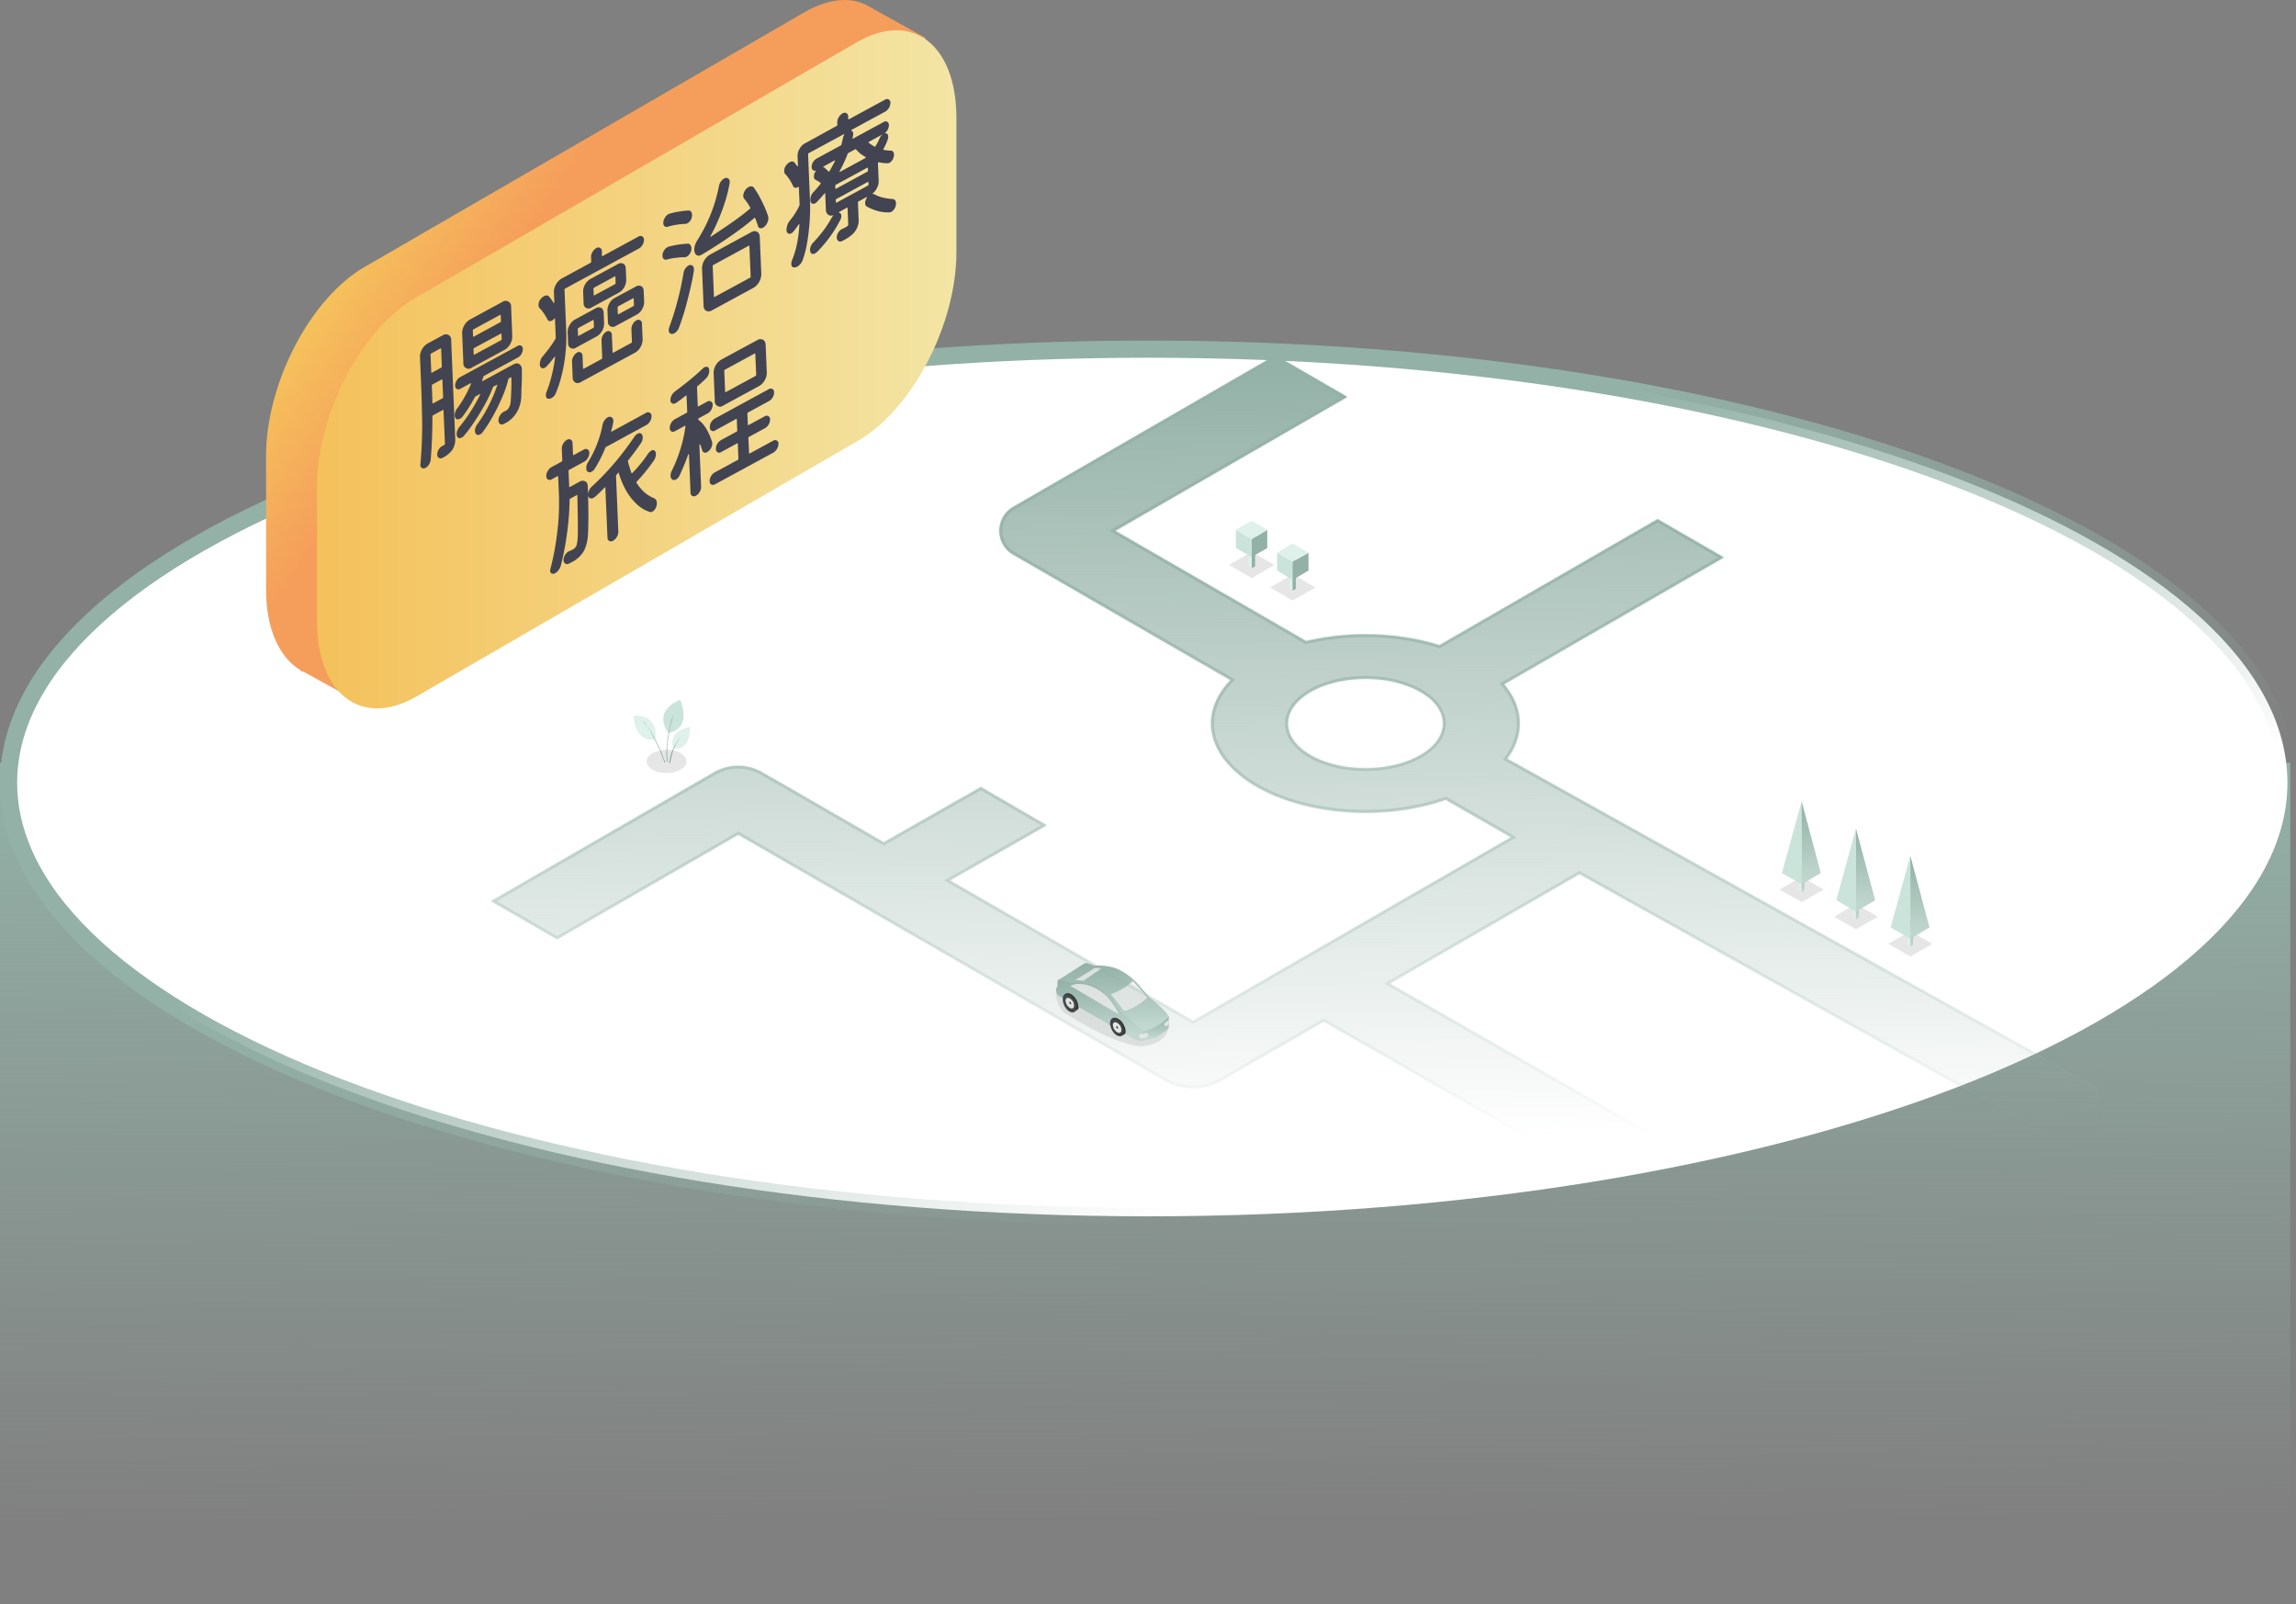 <svg id="圖層_1" data-name="圖層 1" xmlns="http://www.w3.org/2000/svg" xmlns:xlink="http://www.w3.org/1999/xlink" viewBox="0 0 1605 1121"><rect x="0" y="0" width="1605" height="1121" fill="#808080" stroke="none"/><defs><style>.cls-1,.cls-3{fill:#fff;}.cls-1,.cls-25{fill-rule:evenodd;}.cls-2{fill:url(#未命名漸層);}.cls-3{stroke-width:12px;stroke:url(#未命名漸層_2);}.cls-4{fill:url(#未命名漸層_3);}.cls-5{fill:url(#未命名漸層_4);}.cls-6{fill:#424452;}.cls-7{opacity:0.1;isolation:isolate;}.cls-8{fill:#def1ea;}.cls-9{fill:#93b1a6;}.cls-10{fill:#cae4db;}.cls-11{fill:url(#未命名漸層_6);}.cls-12{fill:#0b2c95;}.cls-13{fill:#191919;}.cls-14{fill:#323232;}.cls-15{fill:#efefee;}.cls-16{fill:url(#未命名漸層_7);}.cls-17{fill:url(#未命名漸層_8);}.cls-18{fill:url(#未命名漸層_9);}.cls-19{fill:url(#未命名漸層_10);}.cls-20{fill:url(#未命名漸層_11);}.cls-21{fill:url(#未命名漸層_12);}.cls-22{fill:url(#未命名漸層_13);}.cls-23{fill:url(#未命名漸層_14);}.cls-24{fill:url(#未命名漸層_15);}.cls-25{fill:url(#未命名漸層_16);}.cls-26{mask:url(#mask);}.cls-27{fill:url(#未命名漸層_17);}.cls-28{fill:none;}</style><linearGradient id="未命名漸層" x1="799.67" y1="532.4" x2="801.18" y2="6.76" gradientTransform="matrix(1, 0, 0, -1, 0, 1070)" gradientUnits="userSpaceOnUse"><stop offset="0" stop-color="#93b1a6"/><stop offset="1" stop-color="#93b1a6" stop-opacity="0"/></linearGradient><linearGradient id="未命名漸層_2" x1="754.64" y1="637.02" x2="913.43" y2="258.74" xlink:href="#未命名漸層"/><linearGradient id="未命名漸層_3" x1="229.81" y1="957.66" x2="609.84" y2="698.98" gradientTransform="matrix(1, 0, 0, -1, 0, 1070)" gradientUnits="userSpaceOnUse"><stop offset="0.11" stop-color="#f5c25b"/><stop offset="0.31" stop-color="#f59e5b"/></linearGradient><linearGradient id="未命名漸層_4" x1="668.6" y1="811.9" x2="221.55" y2="811.9" gradientTransform="matrix(1, 0, 0, -1, 0, 1070)" gradientUnits="userSpaceOnUse"><stop offset="0" stop-color="#f3e5a5"/><stop offset="1" stop-color="#f4c15b"/></linearGradient><linearGradient id="未命名漸層_6" x1="807.12" y1="359.63" x2="807.22" y2="344.57" gradientTransform="matrix(1, 0, 0, -1, 0, 1070)" gradientUnits="userSpaceOnUse"><stop offset="0" stop-color="#93b1a6"/><stop offset="1" stop-color="#c8ded6"/></linearGradient><linearGradient id="未命名漸層_7" x1="778.03" y1="396.62" x2="778.24" y2="353.37" xlink:href="#未命名漸層_6"/><linearGradient id="未命名漸層_8" x1="768.49" y1="385.07" x2="768.71" y2="346.62" xlink:href="#未命名漸層_6"/><linearGradient id="未命名漸層_9" x1="740.79" y1="383.32" x2="740.81" y2="380.49" xlink:href="#未命名漸層"/><linearGradient id="未命名漸層_10" x1="1259.6" y1="466.2" x2="1261.01" y2="448.44" gradientTransform="matrix(1, 0, 0, -1, 0, 1070)" gradientUnits="userSpaceOnUse"><stop offset="0" stop-color="#93b1a6"/><stop offset="1" stop-color="#bfd6cd"/></linearGradient><linearGradient id="未命名漸層_11" x1="1264.31" y1="509.49" x2="1266.06" y2="457.7" xlink:href="#未命名漸層_10"/><linearGradient id="未命名漸層_12" x1="1297.6" y1="447.2" x2="1299.01" y2="429.44" xlink:href="#未命名漸層_10"/><linearGradient id="未命名漸層_13" x1="1302.31" y1="490.49" x2="1304.06" y2="438.7" xlink:href="#未命名漸層_10"/><linearGradient id="未命名漸層_14" x1="1335.6" y1="428.2" x2="1337.01" y2="410.44" xlink:href="#未命名漸層_10"/><linearGradient id="未命名漸層_15" x1="1340.31" y1="471.49" x2="1342.06" y2="419.7" xlink:href="#未命名漸層_10"/><linearGradient id="未命名漸層_16" x1="903.24" y1="816.81" x2="905.54" y2="273.51" xlink:href="#未命名漸層"/><mask id="mask" x="339.22" y="246.12" width="1129.82" height="612.37" maskUnits="userSpaceOnUse"><g transform="translate(0 0)"><g id="path-62-inside-1_606_33009" data-name="path-62-inside-1 606 33009"><path class="cls-1" d="M708.26,387.57l151.9,87.73c-18.4,19.07-18.11,42.54.87,61.45a82.81,82.81,0,0,0,17.24,13c35.93,20.73,90.82,23.79,132.34,9.19l45.56,26.19L834.06,713.26l-170-98,67.7-38.52-46.06-26.78-67.93,38.6-75.85-43.75-.09.05L533,539.74a33.88,33.88,0,0,0-34,0l-155.82,90,46.24,26.73,126.66-73.1L814,755.18a40,40,0,0,0,40.07,0L925.32,714l248.36,142.15,46.24-26.68L971.6,687.34l132.52-76.46,361,201.56,1.89-52.19L1053.61,530.19c12.36-16.59,11.62-35.66-2.19-52L1205,389.55l-46.24-26.72-152.57,88.06c-28.76-9.08-63.16-10-93.1-2.86L779.57,370.94l162.08-93.57-50.08-28.94L708.26,354.26A19.21,19.21,0,0,0,708.26,387.57Zm194.23,126.8c-5.28-10.58-.7-22.45,13.73-30.79,13.12-7.58,31.33-10.46,48.28-8.66a77.87,77.87,0,0,1,22,5.5,58.66,58.66,0,0,1,6.35,3.16,39.07,39.07,0,0,1,4.15,2.7c.49.35,1,.7,1.48,1,15.31,12.22,13.43,29.39-5.63,40.4-21.14,12.22-55.44,12.22-76.62,0C909.52,523.85,905,519.25,902.49,514.37Z"/></g></g></mask><linearGradient id="未命名漸層_17" x1="902.26" y1="816.8" x2="904.56" y2="273.51" xlink:href="#未命名漸層"/></defs><rect class="cls-2" y="533" width="1601" height="588"/><path class="cls-3" d="M1599,547c0,40.4-21.24,79.55-61.1,115.84S1440,732.09,1367.8,759.9C1223.42,815.49,1023.56,850,802.5,850s-420.92-34.51-565.3-90.1C165,732.09,107,699.13,67.1,662.84S6,587.4,6,547s21.24-79.55,61.1-115.84S165,361.91,237.2,334.1C381.58,278.51,581.44,244,802.5,244s420.92,34.51,565.3,90.1c72.21,27.81,130.23,60.77,170.1,97.06S1599,506.61,1599,547Z" transform="translate(0 0)"/><path class="cls-4" d="M256,185.92,563,8.18C580.27-1.51,596.43-2.59,608.28,5l38.78,21.54-14,128.19c0,50.63-31.24,111-70,132.5L243.09,486.47l-31.24-17.23h-1.07l-1.08-1.08c-14-8.62-23.7-28-23.7-56V318.42C186,267.79,217.24,207.47,256,185.92Z" transform="translate(0 0)"/><path class="cls-5" d="M598.58,308.73l-307,177.74c-38.78,22.62-70-1.08-70-52.78V340c0-50.63,31.24-111,70-132.5l307-177.75c38.78-22.62,70,1.08,70,52.79v93.72C668.6,226.86,637.36,287.18,598.58,308.73Z" transform="translate(0 0)"/><path class="cls-6" d="M352.69,244.5l-22.83,12.39a3.68,3.68,0,0,1-5.95-3.37l-.85-20.67a9.94,9.94,0,0,1,1.45-5.39,10.23,10.23,0,0,1,4-4.15l22.82-12.4a3.79,3.79,0,0,1,5.95,3.38L358.1,235a10.25,10.25,0,0,1-1.53,5.54A10,10,0,0,1,352.69,244.5Zm-53.55-4.56,10.33-5.61a4,4,0,0,1,4-.29,3.82,3.82,0,0,1,1.91,3.56l2.83,68.55a13.5,13.5,0,0,1-1.86,8,18.1,18.1,0,0,1-7.07,5.84,2.28,2.28,0,0,1-2.47,0,2.53,2.53,0,0,1-1.15-2.28,6.33,6.33,0,0,1,.92-3.4,6.82,6.82,0,0,1,2.53-2.58l1-.56a2.89,2.89,0,0,0,.85-.57,1.66,1.66,0,0,0,.07-.63l-1-23.11c0-.39-.2-.5-.54-.31l-6.72,3.65a.88.88,0,0,0-.49.87q0,7.1-.27,14.76t-.94,15.53a7.55,7.55,0,0,1-1.19,3.25,6.42,6.42,0,0,1-2.29,2.24,2.64,2.64,0,0,1-2.81.13,2.79,2.79,0,0,1-.9-2.72,283.77,283.77,0,0,0,1.2-30.39q-.24-14.39-.74-26.43l-.75-18.11a9.91,9.91,0,0,1,1.46-5.3A10.23,10.23,0,0,1,299.14,239.94Zm50.55-14.73a.88.88,0,0,0,.49-.87l-.16-3.92c0-.39-.2-.49-.54-.31L331,230.17a.87.87,0,0,0-.49.87l.16,3.91c0,.39.2.5.54.31Zm-41.31,31.73a.85.85,0,0,0,.49-.86l-.5-12.24c0-.4-.2-.5-.54-.31L301.45,247a.88.88,0,0,0-.49.87l.51,12.24q0,.58.54.3Zm23.12-13.75a.87.87,0,0,0-.49.87l.14,3.43q0,.58.54.3l18.52-10a.9.9,0,0,0,.49-.87l-.14-3.43q0-.58-.54-.3Zm-29.23,38.4q0,.59.54.3l6.46-3.5a.88.88,0,0,0,.49-.87l-.5-12c0-.4-.19-.5-.54-.31l-6.37,3.46a.87.87,0,0,0-.49.87c.07,1.89.16,3.85.24,5.87S302.24,279.47,302.27,281.59Zm59.8-31.77-23.6,12.81a1,1,0,0,0-.59.72,12.15,12.15,0,0,1-.39,1.22,12,12,0,0,1-.39,1.21c-.15.55,0,.71.37.5l21.36-11.6q2.42-1.31,4.13-.24a4,4,0,0,1,1.83,3.61q.06,4,0,6.9c0,2-.11,3.86-.21,5.72s-.11,3.79-.18,6.11a23.29,23.29,0,0,1-3.48,11.89,20.09,20.09,0,0,1-8.92,7.66,2.39,2.39,0,0,1-2.47-.07,2.86,2.86,0,0,1-1.07-2.32,6.28,6.28,0,0,1,1.25-3.88,7,7,0,0,1,3-2.62,1.52,1.52,0,0,1,.44-.14l.43-.23c2.12-1.15,3.29-3.59,3.48-7.3q.26-4.54.38-7.81c.09-2.19.1-4.82,0-7.92,0-.4-.2-.5-.54-.31l-1,.56a1.25,1.25,0,0,0-.58.82,75.49,75.49,0,0,1-4.48,13,134.58,134.58,0,0,1-6.58,13.29,96.7,96.7,0,0,1-6.87,10.63,5.3,5.3,0,0,1-1.7,1.53,3.23,3.23,0,0,1-1.83.39,1.79,1.79,0,0,1-1.36-1,3.26,3.26,0,0,1-.51-1.63,8.07,8.07,0,0,1,1.73-4.94,89.79,89.79,0,0,0,8-13.16,93.42,93.42,0,0,0,5.77-13.74c.21-.58.06-.73-.46-.45l-1.89,1a1,1,0,0,0-.59.71,98,98,0,0,1-6,12.67q-3.53,6.32-7.26,11.85t-6.84,9.12a3.69,3.69,0,0,1-.76.81,7.1,7.1,0,0,1-.86.57,3.43,3.43,0,0,1-1.92.44,2.06,2.06,0,0,1-1.37-1.16,4.1,4.1,0,0,1-.32-1.52,6.83,6.83,0,0,1,.42-2.54,8.86,8.86,0,0,1,1.48-2.6A106.23,106.23,0,0,0,329.35,287a115,115,0,0,0,6.15-10.95c.27-.61.17-.8-.29-.55l-2.75,1.5a1.48,1.48,0,0,0-.59.62q-2,3.76-4.11,7.14c-1.43,2.24-2.87,4.33-4.32,6.25a6.12,6.12,0,0,1-1.78,1.57q-2.25,1.21-3.28-.43a3.37,3.37,0,0,1-.51-1.72,8.16,8.16,0,0,1,1.73-5.05,74.23,74.23,0,0,0,5.46-8.47,78.27,78.27,0,0,0,4.14-8.55c.1-.26.1-.42,0-.49s-.18-.1-.35,0l-7.06,3.83a2.41,2.41,0,0,1-2.46.14,2.53,2.53,0,0,1-1.15-2.28,6.26,6.26,0,0,1,.92-3.4,6.13,6.13,0,0,1,2.36-2.49l40.3-21.88a2.31,2.31,0,0,1,3.7,2.1,6.74,6.74,0,0,1-.91,3.4A6.36,6.36,0,0,1,362.07,249.82Zm58.69-71.21q0,.58.54.3l25.06-13.61a2.36,2.36,0,0,1,2.55-.08,2.44,2.44,0,0,1,1.24,2.33,6.64,6.64,0,0,1-1,3.55,6.36,6.36,0,0,1-2.45,2.53l-51.59,28a.86.86,0,0,0-.49.87l1.25,30.25q.11,2.44-.06,7c-.11,3.07-.41,6.53-.89,10.4a104.68,104.68,0,0,1-2.32,12.17,79.36,79.36,0,0,1-4.06,12.42,6.66,6.66,0,0,1-3,3.44,3.37,3.37,0,0,1-2.18.49c-1.12-.13-1.71-.94-1.77-2.44a5.47,5.47,0,0,1,.51-2.48A82.72,82.72,0,0,0,386,261,88.88,88.88,0,0,0,388,249.78c.09-.65-.11-.67-.62-.06l-2.34,3c-.84,1-1.73,2-2.69,3.06a7.11,7.11,0,0,0-.68.67,4.5,4.5,0,0,1-.77.52,2.48,2.48,0,0,1-2.37.18,2.74,2.74,0,0,1-1.16-2.47,8.73,8.73,0,0,1,2.31-6q2.52-3,4.69-5.95t3.89-5.91a1.61,1.61,0,0,0,.23-.83l-.54-13c0-.59-.12-.77-.29-.55a.45.45,0,0,1-.16.19l-.09.15a4.93,4.93,0,0,1-1.44,1.19c-1.44.78-2.53.54-3.29-.72a31.68,31.68,0,0,0-5.53-8,3,3,0,0,1-.7-2,6.35,6.35,0,0,1,1.75-4.55,6.76,6.76,0,0,1,2-1.66c1.66-.91,2.93-.76,3.8.43a30,30,0,0,1,2.9,4.13q.19.3.36.21a.78.78,0,0,0,.24-.63l-.29-7a10,10,0,0,1,1.45-5.39,10.32,10.32,0,0,1,4-4.16l20.15-10.94a.88.88,0,0,0,.49-.87l-.13-3.13a6.35,6.35,0,0,1,1-3.55,6.75,6.75,0,0,1,2.62-2.72,2.69,2.69,0,0,1,2.72-.18,2.6,2.6,0,0,1,1.24,2.33Zm12,25.82-19.29,10.48a3.44,3.44,0,0,1-5.5-3.12l-.34-8a9.51,9.51,0,0,1,1.38-5,9.41,9.41,0,0,1,3.63-3.78l19.29-10.47a3.74,3.74,0,0,1,3.78-.25c1.08.55,1.65,1.67,1.72,3.37l.34,8a10.58,10.58,0,0,1-5,8.82Zm-2.57-10.92q0-.58-.54-.3L415.35,201a.89.89,0,0,0-.5.87l.18,4.21q0,.58.54.3l14.29-7.76a.88.88,0,0,0,.5-.87ZM417.28,235l-14.64,7.95a3.44,3.44,0,0,1-5.5-3.12l-.32-7.64a9,9,0,0,1,1.38-5.05,9.35,9.35,0,0,1,3.63-3.78l14.64-7.94a3.72,3.72,0,0,1,3.78-.25c1.08.55,1.65,1.67,1.72,3.37l.32,7.63a10.62,10.62,0,0,1-5,8.83Zm12.37-26.74,14.81-8a3.74,3.74,0,0,1,3.78-.25c1.08.55,1.65,1.67,1.72,3.37l.32,7.64A9.35,9.35,0,0,1,448.9,216a9.12,9.12,0,0,1-3.63,3.77l-14.81,8a3.44,3.44,0,0,1-5.5-3.12l-.32-7.63A9.08,9.08,0,0,1,426,212,9.38,9.38,0,0,1,429.65,208.22ZM415,224q0-.59-.54-.3l-10.08,5.47a.88.88,0,0,0-.49.87l.18,4.31q0,.58.54.3l10.07-5.47a.88.88,0,0,0,.5-.87Zm16.88-4.76c0,.39.2.5.54.31L442.65,214a.87.87,0,0,0,.5-.86L443,208.8c0-.39-.2-.5-.54-.31l-10.25,5.56a.87.87,0,0,0-.49.87Zm13,4.68a2.43,2.43,0,0,1,2.63-.13,2.57,2.57,0,0,1,1.24,2.33l.47,11.26a11,11,0,0,1-5,8.92L405.84,267.1a3.55,3.55,0,0,1-3.78.15,3.71,3.71,0,0,1-1.72-3.37l-.47-11.26a6.29,6.29,0,0,1,1-3.55,6.62,6.62,0,0,1,2.53-2.67,2.34,2.34,0,0,1,2.55-.08,2.44,2.44,0,0,1,1.24,2.33l.36,8.71c0,.39.2.49.54.31l12.41-6.74a.88.88,0,0,0,.49-.86l-.51-12.24a6.24,6.24,0,0,1,.92-3.4,6.59,6.59,0,0,1,2.53-2.68,2.45,2.45,0,0,1,3.79,2.15l.5,12.24c0,.39.2.49.54.31l12.49-6.79a.85.85,0,0,0,.49-.86l-.36-8.72a6.85,6.85,0,0,1,.92-3.5A6.25,6.25,0,0,1,444.83,223.91ZM537,151.33a1.33,1.33,0,0,1,.11.54c0,.19,0,.36,0,.49a7.2,7.2,0,0,1-.67,3.16,7.68,7.68,0,0,1-1.91,2.74c-.23.19-.42.36-.59.52l-.61.33a2.73,2.73,0,0,1-2.09.34,2.3,2.3,0,0,1-1.39-1.45,29,29,0,0,0-.91-2.81q-.5-1.44-1.08-2.82c-.13-.26-.33-.25-.62,0q-4.15,3.67-10,8t-12.58,8.74q-6.76,4.47-13.82,8.7c-1.6.94-2.92,1.09-3.94.44a4.45,4.45,0,0,1-1.56-3.56,9.94,9.94,0,0,1,.48-3.26,14.29,14.29,0,0,1,1.62-3.49,109,109,0,0,0,15.16-38,7.73,7.73,0,0,1,1.28-3,6.61,6.61,0,0,1,2.21-2.1,2.47,2.47,0,0,1,4,2.15c0,.13,0,.3,0,.49a1.55,1.55,0,0,1-.06.54,93.58,93.58,0,0,1-3,12.44,134.48,134.48,0,0,1-4.75,12.9,121.53,121.53,0,0,1-5.52,11.4.87.87,0,0,0-.15.68c.07.1.21.06.44-.13q7.64-5,14.82-10a150.6,150.6,0,0,0,12.29-9.38c.34-.32.42-.63.23-.93a32.19,32.19,0,0,0-4.13-6.07,3.3,3.3,0,0,1-.69-1.92,5.89,5.89,0,0,1,.43-2.34,6.61,6.61,0,0,1,1.4-2.36,6.78,6.78,0,0,1,2-1.66,3,3,0,0,1,2-.39,1.87,1.87,0,0,1,1.62.92,60.32,60.32,0,0,1,3.77,6.06c1.27,2.31,2.46,4.71,3.56,7.18A62.46,62.46,0,0,1,537,151.33Zm-55.82-4.23c1.64,0,2.5,1,2.59,3.1a6.17,6.17,0,0,1-.91,3.5,5.75,5.75,0,0,1-2.28,2.33,3,3,0,0,1-1.57.45,46.1,46.1,0,0,0-12.33,2,2.39,2.39,0,0,1-2.13-.35,2.91,2.91,0,0,1-.88-2.13,6.8,6.8,0,0,1,1-3.64,6.72,6.72,0,0,1,2.53-2.68l.43-.23a.89.89,0,0,1,.44-.13A63.38,63.38,0,0,1,481.19,147.1Zm-2.61,32.65a41.78,41.78,0,0,0-6.15.44,39.29,39.29,0,0,0-6.29,1.21,2.36,2.36,0,0,1-2.13-.35,3,3,0,0,1-.88-2.22,6.15,6.15,0,0,1,.91-3.5,6.64,6.64,0,0,1,2.45-2.53,4.53,4.53,0,0,1,.95-.42,58.78,58.78,0,0,1,6.63-1.4,52.5,52.5,0,0,1,6.4-.67,2,2,0,0,1,2,.74,3.51,3.51,0,0,1,.89,2.41,6.72,6.72,0,0,1-3.19,5.84A3.07,3.07,0,0,1,478.58,179.75Zm2.62,5.89a2.39,2.39,0,0,1,2.72-.08,2.77,2.77,0,0,1,1.16,2.38,6.32,6.32,0,0,1,0,1.12q-.63,4-1.74,9.25c-.73,3.4-1.59,7-2.55,10.7s-1.9,7.27-3,10.73-2.1,6.55-3.22,9.36a7.06,7.06,0,0,1-3.19,3.83,3.43,3.43,0,0,1-1.92.44c-1.24-.19-1.89-1-1.95-2.54a6.13,6.13,0,0,1,.43-2.43,184.78,184.78,0,0,0,5.83-18.69q2.58-9.81,4.06-19a6.7,6.7,0,0,1,1.19-2.95A6.41,6.41,0,0,1,481.2,185.64Zm15-7.65,29-15.76a4,4,0,0,1,4-.29c1.2.62,1.84,1.84,1.92,3.67l1.07,25.95a11.47,11.47,0,0,1-5.42,9.55l-29,15.75a4.21,4.21,0,0,1-4.12.34c-1.15-.65-1.76-1.88-1.83-3.71l-1.07-26A11.43,11.43,0,0,1,496.2,178Zm2.88,29.17c0,.39.2.5.54.31l24.64-13.37a.9.9,0,0,0,.49-.87l-.88-21.15c0-.39-.2-.49-.54-.31L498.7,185.15a.86.86,0,0,0-.49.86Zm124.69-68.1c1.65.11,2.51,1.11,2.59,3a6.42,6.42,0,0,1-.91,3.5,6.17,6.17,0,0,1-2.36,2.48,3.23,3.23,0,0,1-1.22.36,27.37,27.37,0,0,1-7.78-.78,37.58,37.58,0,0,1-8.15-3.28,2.53,2.53,0,0,1-1.15-2.28,6.24,6.24,0,0,1,1.25-3.88v-.3c0-.22-.07-.26-.36-.1l-5.43,2.94a.88.88,0,0,0-.49.87l.47,11.36a13.1,13.1,0,0,1-2.54,8.79q-2.67,3.64-9.06,6.72a2.4,2.4,0,0,1-2.64-.07,3,3,0,0,1-1.07-2.42,6.8,6.8,0,0,1,1.09-3.49,5.59,5.59,0,0,1,2.63-2.43,15.14,15.14,0,0,0,1.38-.65l1-.56a6.12,6.12,0,0,0,1.63-1.09,1.49,1.49,0,0,0,.32-.87l-.47-11.36c0-.39-.2-.49-.55-.31l-4.82,2.62a4.15,4.15,0,0,0-.68.47c-.17.16-.23.26-.17.29,1.18.1,1.8.86,1.86,2.3a5.42,5.42,0,0,1-.6,2.53,86.47,86.47,0,0,1-4.93,8.58,95.28,95.28,0,0,1-5.84,7.88q-3,3.63-5.72,6.31a2.86,2.86,0,0,1-.52.38,2.81,2.81,0,0,1-.51.38c-1.78,1-3,.61-3.57-1.07-.06-.17-.13-.33-.19-.5l0-.58a6.65,6.65,0,0,1,.51-2.68,8.08,8.08,0,0,1,1.74-2.65,103,103,0,0,0,7.22-8.52,72.11,72.11,0,0,0,5.54-8.62,5.68,5.68,0,0,1,.42-.62,7.38,7.38,0,0,1,.49-.77c.45-.45.42-.6-.1-.45a3.5,3.5,0,0,1-3.28-.52,4.27,4.27,0,0,1-1.46-3.41l-.47-11.16c0-.52-.22-.55-.62-.07-.78.9-1.59,1.84-2.43,2.83L571.19,141a5,5,0,0,1-1.19,1,2.63,2.63,0,0,1-2.46.23,2.86,2.86,0,0,1-1.07-2.42,7.83,7.83,0,0,1,2.41-5.81c.78-.83,1.54-1.68,2.27-2.54s1.54-1.8,2.26-2.73c.4-.41.44-.71.14-.88a7.14,7.14,0,0,0-1.54-1.16c-.6-.34-1.23-.67-1.89-1a2.42,2.42,0,0,1-1.15-2.18,5.55,5.55,0,0,1,1-3.44,4.44,4.44,0,0,1,.5-.68l-.09,0c-.06-.1-.21-.12-.44-.06a2.42,2.42,0,0,1-1.78-.53,2.8,2.8,0,0,1-.79-2,7,7,0,0,1,3.37-5.93l16.88-9.16a1,1,0,0,0,.58-.82c.21-.71.38-1.41.53-2.09s.38-1.54.52-2.29c.1-.39.21-.74.31-1.06s.32-.81.48-1.17.22-.38.16-.48-.13-.14-.36,0L565.38,107a.9.9,0,0,0-.49.87l1.34,32.41q.18,4.3,0,9.73t-.86,11.18a109.14,109.14,0,0,1-1.66,11.11A64.23,64.23,0,0,1,561,182a8.58,8.58,0,0,1-1.57,2.56,7.1,7.1,0,0,1-2,1.71,4.68,4.68,0,0,1-2.26.63c-1.29,0-2-.87-2-2.5a5.72,5.72,0,0,1,.51-2.58,64.46,64.46,0,0,0,3.55-11.94,95.75,95.75,0,0,0,1.59-12.78c0-.59-.23-.61-.62-.06q-1.67,2.4-3.42,4.66a5.94,5.94,0,0,1-1.53,1.33,2.42,2.42,0,0,1-2.28.14,2.64,2.64,0,0,1-1.16-2.38,10.26,10.26,0,0,1,2.54-6.88,46.5,46.5,0,0,0,6.36-10.06,1.61,1.61,0,0,0,.23-.83l-.5-12.14c0-.33-.25-.37-.71-.12q-2.42,1.32-3.38-.86a27.4,27.4,0,0,0-2.48-4.47,25,25,0,0,0-2.88-3.74,2.88,2.88,0,0,1-.79-2.07,6.21,6.21,0,0,1,1.58-4.36,6.77,6.77,0,0,1,2.12-1.86q2.32-1.26,3.54.29c.3.36.61.76.93,1.19a11.65,11.65,0,0,1,.84,1.15c.12.2.24.27.36.2a.72.72,0,0,0,.23-.63l-.27-6.56a9.07,9.07,0,0,1,1.38-5,9.38,9.38,0,0,1,3.63-3.77L584.85,88a.87.87,0,0,0,.49-.87l-.06-1.47a6.42,6.42,0,0,1,1-3.64,6.75,6.75,0,0,1,2.62-2.72,2.48,2.48,0,0,1,4,2.25l.06,1.47q0,.59.54.3l25.15-13.65a2.45,2.45,0,0,1,2.64-.13,2.53,2.53,0,0,1,1.15,2.28A7.36,7.36,0,0,1,619,77.9L595.53,90.62q-.78.42-.15.78a2.26,2.26,0,0,1,1.06,2,3,3,0,0,1-.07.64,2.35,2.35,0,0,1-.06.63c0,.29-.09.59-.14.88a7.17,7.17,0,0,1-.23.82c-.15.56,0,.72.38.5l21.35-11.59a2.52,2.52,0,0,1,2.55-.18,2.48,2.48,0,0,1,1.15,2.27,6.72,6.72,0,0,1-.91,3.4A6.39,6.39,0,0,1,618,93.34l-.09,0a2.26,2.26,0,0,1,1.14-.21c1.17.09,1.79.86,1.85,2.29a4.75,4.75,0,0,1-.27,1.85,39.52,39.52,0,0,1-3,6.73c-.16.42-.12.7.12.83.76,0,1.53.14,2.3.25s1.65.14,2.47.16c1.53,0,2.33,1,2.41,2.8a6,6,0,0,1-.92,3.4,5.57,5.57,0,0,1-2.11,2.25,3.6,3.6,0,0,1-1.3.41,29.61,29.61,0,0,1-6.28-.7c-.42-.11-.61.13-.59.72l.51,12.34a9.73,9.73,0,0,1-1.12,4.71,10.92,10.92,0,0,1-3,3.94c-.34.25-.37.4-.07.44a2.89,2.89,0,0,1,1.42.33,19.81,19.81,0,0,0,6,2.25A37.39,37.39,0,0,0,623.77,139.06Zm-47.3-21.77a18.26,18.26,0,0,1,1.37,1.26,12.16,12.16,0,0,1,1.28,1.3c.25.14.5,0,.78-.32q2-3.37,3.69-6.81c.26-.61.14-.77-.38-.49l-7.32,4a.82.82,0,0,0-.42.43c0,.13.1.22.27.25A1.11,1.11,0,0,1,576.47,117.29Zm21.92-12.9a.56.56,0,0,0-.71,0l-4.56,2.48a1,1,0,0,0-.59.72,98.63,98.63,0,0,1-5.5,11.89c-.38.68-.28.86.29.55l17.48-9.5c.23-.12.35-.25.34-.38a.4.4,0,0,0-.2-.49,37.86,37.86,0,0,1-3.53-2.29A32.55,32.55,0,0,1,598.39,104.39Zm16.42-7.52a6.48,6.48,0,0,1,2.51-3.16L607.59,99c-.46.25-.54.53-.23.83.6.47,1.24.93,1.9,1.37s1.36.86,2.08,1.27c.3.17.53.05.69-.37A37.22,37.22,0,0,0,614.81,96.87Zm-30.89,34.69c0,.4.2.5.55.31L606.26,120a.9.9,0,0,0,.49-.87l-.07-1.56c0-.4-.19-.5-.54-.31l-21.79,11.83a.88.88,0,0,0-.49.87Zm.84,7.46a.88.88,0,0,0-.49.87l.06,1.37q0,.59.54.3l21.79-11.83a.88.88,0,0,0,.49-.86l-.06-1.38q0-.58-.54-.3ZM410.9,323.27a76.5,76.5,0,0,0,10.27-26.2,7.78,7.78,0,0,1,1.28-3.1,6.19,6.19,0,0,1,2.2-2.19,2.66,2.66,0,0,1,2.81-.23,2.58,2.58,0,0,1,1.24,2.33,5.59,5.59,0,0,1,0,1.13c-.14.94-.33,1.91-.58,2.92s-.53,2.05-.84,3.15c-.16.56,0,.71.46.46l23.85-13a2.47,2.47,0,0,1,2.64-.13,2.58,2.58,0,0,1,1.24,2.33,6.66,6.66,0,0,1-1,3.55A6.25,6.25,0,0,1,451.9,297l-28.07,15.25a1.55,1.55,0,0,0-.68.76q-1.51,3.74-3.39,7.45a79.49,79.49,0,0,1-4,7.09,5.55,5.55,0,0,1-2.12,2.05,2.54,2.54,0,0,1-3-.07,3.22,3.22,0,0,1-.8-2.27,7.69,7.69,0,0,1,.18-1.91A9.65,9.65,0,0,1,410.9,323.27Zm-13,16.7q0,.58.54.3l6.63-3.6a4,4,0,0,1,4-.29c1.14.59,1.75,1.76,1.82,3.52q.17,3.92.28,8.86c.07,3.23.12,6.47.14,9.74s0,6.21-.08,8.85-.07,4.58-.19,5.91q-.48,7.47-3,11.95a20,20,0,0,1-8.14,7.53l-1.12.61a10.76,10.76,0,0,1-1.21.55,2.33,2.33,0,0,1-2.56-.11,3,3,0,0,1-1.07-2.42,6.12,6.12,0,0,1,1.09-3.59,6.7,6.7,0,0,1,2.71-2.58l1.3-.5,1.12-.61a5.6,5.6,0,0,0,2.79-2.72,22,22,0,0,0,.83-5.36c.12-1.4.18-3.69.16-6.89s0-6.82-.1-10.86-.13-8.07-.22-11.89c0-.39-.2-.49-.55-.31l-4.39,2.39a.88.88,0,0,0-.49.87q-.11,8.16-1,16.55t-2.24,15.94q-1.37,7.54-2.88,13.38a10,10,0,0,1-1.55,3.14,7.36,7.36,0,0,1-2.46,2.23,2.49,2.49,0,0,1-2.46.24,2,2,0,0,1-1-1.84,5,5,0,0,1,.2-1.51q2.43-9.52,3.67-17.71T390.26,365q.51-6.58.51-11.09t0-6.6l-.59-14.2q0-.58-.54-.3l-3.88,2.1a2.69,2.69,0,0,1-2.72.18,2.78,2.78,0,0,1-1.15-2.38,6.3,6.3,0,0,1,1-3.54,6.72,6.72,0,0,1,2.53-2.68l7.15-3.88a.89.89,0,0,0,.5-.87l-.34-8a7.07,7.07,0,0,1,.91-3.59,6.72,6.72,0,0,1,2.62-2.73,2.54,2.54,0,0,1,2.72-.17,2.68,2.68,0,0,1,1.25,2.42l.33,8c0,.4.19.5.54.31l7-3.79a2.45,2.45,0,0,1,2.63-.13,2.58,2.58,0,0,1,1.24,2.33,6.64,6.64,0,0,1-1,3.55,6.32,6.32,0,0,1-2.54,2.67l-10.5,5.71a.88.88,0,0,0-.5.87Zm59.25,8.17a3.37,3.37,0,0,1,2,3.33,7.21,7.21,0,0,1-.26,2.24,5.79,5.79,0,0,1-1.14,2.32,5.42,5.42,0,0,1-1.7,1.53,2,2,0,0,1-1.75.24,23.37,23.37,0,0,1-8.93-5.25,40.31,40.31,0,0,1-7.53-9.44,60.21,60.21,0,0,1-5.27-12.45c-.13-.46-.37-.47-.7,0l-.92,1.2a1.25,1.25,0,0,0-.32.87l1.61,38.88a6.61,6.61,0,0,1-1,3.54,6.73,6.73,0,0,1-2.61,2.72,2.69,2.69,0,0,1-2.73.18,2.46,2.46,0,0,1-1.24-2.33L423.17,341c0-.59-.23-.64-.62-.16-1.19,1.24-2.34,2.4-3.47,3.48s-2.15,2-3.22,2.95a5.62,5.62,0,0,1-.95.61,2.86,2.86,0,0,1-2.54.28,2.53,2.53,0,0,1-1.25-2.42,6.68,6.68,0,0,1,.67-3,7.46,7.46,0,0,1,2-2.79q5.77-5.24,11.33-11.36t10.32-12.31q4.77-6.18,8-11.05a6.45,6.45,0,0,1,2.2-2.09,2.19,2.19,0,0,1,2.83.16,1.6,1.6,0,0,1,.57,1,4.69,4.69,0,0,1,.23,1.27,6.71,6.71,0,0,1-1.41,4.37c-1.22,1.8-2.57,3.7-4.08,5.72s-3,4-4.59,6c-.28.35-.36.66-.23.92q1.16,4.38,2.44,7.89c.08.36.31.36.71,0q2.7-2.76,5.3-5.88t5.42-7.25a8.14,8.14,0,0,1,2.46-2.43c1.15-.63,2-.47,2.66.46a2.94,2.94,0,0,1,.6,1.77,9,9,0,0,1-2.06,5.53q-2.58,3.6-5.6,7.34c-1.95,2.4-3.86,4.56-5.72,6.51-.33.32-.41.62-.22.92a33.43,33.43,0,0,0,5.47,6.55A24.75,24.75,0,0,0,457.1,348.14Zm40.54-39.73a1.92,1.92,0,0,1,.11.54,2.17,2.17,0,0,1,.11.64,7.12,7.12,0,0,1-2.5,5.56l-.59.53-.52.28a2.8,2.8,0,0,1-2.1.34,2.49,2.49,0,0,1-1.29-1.5,21,21,0,0,0-.71-2.12,16.14,16.14,0,0,0-.69-1.93c-.07-.29-.19-.36-.36-.2a.78.78,0,0,0-.24.63l1.2,29.08a6.19,6.19,0,0,1-1,3.45,6.36,6.36,0,0,1-2.53,2.67,2.71,2.71,0,0,1-2.73.18,2.53,2.53,0,0,1-1.15-2.28l-1.09-26.53c0-.33-.11-.45-.28-.35s-.23.15-.33.48c-.84,2.39-1.77,4.79-2.79,7.22s-2,4.76-3.14,7.11a6.15,6.15,0,0,1-2.52,2.87,2.47,2.47,0,0,1-2.55.08,3.17,3.17,0,0,1-1.25-2.62,7,7,0,0,1,.9-3.6,98.53,98.53,0,0,0,6-15.16,95.21,95.21,0,0,0,3.49-15.71v-.19q0-.5-.54-.21l-6.63,3.6a2.79,2.79,0,0,1-2.63.23,2.62,2.62,0,0,1-1.15-2.38,6.25,6.25,0,0,1,.91-3.4,6.33,6.33,0,0,1,2.53-2.68l8.27-4.49a.86.86,0,0,0,.49-.86l-.45-10.87c0-.46-.23-.55-.63-.26l-3.32,2.6c-1.08.79-2.11,1.52-3.08,2.18A3.07,3.07,0,0,1,470,282a2.39,2.39,0,0,1-1.33-2.38,6.42,6.42,0,0,1,.75-3.11,8,8,0,0,1,2.26-2.83q2.56-1.89,6.06-4.6t7.07-5.74q3.66-3.09,6.37-5.76a1.68,1.68,0,0,1,.51-.47l.69-.38a2.64,2.64,0,0,1,1.92-.34,1.6,1.6,0,0,1,1.29,1.3,2.69,2.69,0,0,1,.11.64,1.87,1.87,0,0,1,.12.64,7,7,0,0,1-.59,2.92,7.77,7.77,0,0,1-1.82,2.69l-2.71,2.58c-1,.85-2,1.74-3.06,2.66a1.13,1.13,0,0,0-.41.82l.54,13c0,.4.2.5.54.31l6.12-3.32a2.45,2.45,0,0,1,3.78,2.15,6.57,6.57,0,0,1-1,3.55,6.3,6.3,0,0,1-2.45,2.53l-6.11,3.32a.82.82,0,0,0-.5.77v.09c0,.27.07.43.19.5Q493.84,297.27,497.64,308.41Zm32.92-38.59-25,13.56a3.68,3.68,0,0,1-5.95-3.38l-.79-19.19a10.1,10.1,0,0,1,1.44-5.49,10.48,10.48,0,0,1,4-4.06l25-13.56a4,4,0,0,1,4-.29c1.2.61,1.84,1.84,1.91,3.66l.79,19.2a10.41,10.41,0,0,1-1.44,5.49A10.22,10.22,0,0,1,530.56,269.82ZM528,247.4c0-.39-.2-.5-.54-.31l-20.67,11.23a.85.85,0,0,0-.49.86l.59,14.49c0,.4.2.5.54.31l20.68-11.22a.9.9,0,0,0,.49-.87Zm-4.36,69.14c0,.39.19.5.54.31L540.42,308a2.5,2.5,0,0,1,2.54-.18,2.46,2.46,0,0,1,1.25,2.33,7.82,7.82,0,0,1-3.45,6.08l-40.91,22.21a2.6,2.6,0,0,1-2.64.13,2.53,2.53,0,0,1-1.15-2.28,6.35,6.35,0,0,1,.92-3.4,6.56,6.56,0,0,1,2.53-2.67l16.19-8.8a.86.86,0,0,0,.49-.86l-.43-10.38c0-.39-.19-.5-.54-.31l-11,6a2.6,2.6,0,0,1-2.63.23,2.75,2.75,0,0,1-1.16-2.37,6.24,6.24,0,0,1,.92-3.4,6.59,6.59,0,0,1,2.53-2.68l11-6a.85.85,0,0,0,.49-.86l-.31-7.64c0-.39-.2-.5-.54-.31L500,300.74a2.33,2.33,0,0,1-3.79-2.14,6.43,6.43,0,0,1,.92-3.5,6.75,6.75,0,0,1,2.53-2.58L537.34,272a2.52,2.52,0,0,1,2.55-.18,2.44,2.44,0,0,1,1.24,2.33,6.61,6.61,0,0,1-1,3.54,6.24,6.24,0,0,1-2.45,2.53l-14.72,8a.89.89,0,0,0-.5.87l.32,7.64q0,.59.54.3l11.2-6.08a2.45,2.45,0,0,1,2.63-.13,2.49,2.49,0,0,1,1.15,2.28,6.64,6.64,0,0,1-1,3.55,6.43,6.43,0,0,1-2.45,2.53l-11.2,6.08a.87.87,0,0,0-.49.87Z" transform="translate(0 0)"/><path class="cls-7" d="M903.56,419.71l-15.73-9.18,15.73-9.17,16.05,9.17Z" transform="translate(0 0)"/><path class="cls-8" d="M903.56,412.82l-2.29-1.31V389.56l2.29,1.31Z" transform="translate(0 0)"/><path class="cls-9" d="M905.85,411.51l-2.29,1.31V390.87l2.29-1.31Z" transform="translate(0 0)"/><path class="cls-9" d="M914.7,398.73l-11.14,6.56V392.51l11.14-6.23Z" transform="translate(0 0)"/><path class="cls-10" d="M903.56,405.29l-10.81-6.56V386.28l10.81,6.23Z" transform="translate(0 0)"/><path class="cls-8" d="M903.56,392.51l-10.81-6.23,10.81-6.55,11.14,6.55Z" transform="translate(0 0)"/><path class="cls-7" d="M875.05,404l-16-9.18,16-9.17,15.73,9.17Z" transform="translate(0 0)"/><path class="cls-8" d="M875.05,397.1l-2.29-1.31v-22l2.29,1.31Z" transform="translate(0 0)"/><path class="cls-9" d="M877.35,395.79l-2.3,1.31v-22l2.3-1.31Z" transform="translate(0 0)"/><path class="cls-9" d="M885.87,383l-10.82,6.22V376.78l10.82-6.55Z" transform="translate(0 0)"/><path class="cls-10" d="M875.05,389.23,863.91,383V370.23l11.14,6.55Z" transform="translate(0 0)"/><path class="cls-8" d="M875.05,376.78l-11.14-6.55L875.05,364l10.82,6.23Z" transform="translate(0 0)"/><path class="cls-7" d="M817,717.12s.33,11.15-16.38,13.77c-16.38,2.62-53.08-21-56.35-22.94s-6.55-9.83-6.23-14.42c.33-4.91,7.21-1,7.21-1Z" transform="translate(0 0)"/><path class="cls-11" d="M797.32,721.06l1.32,5.24c0,.66,0,1,1,.66,2.29-.33,7.86-1.32,12.12-4.26a29.87,29.87,0,0,0,3.93-3,3.79,3.79,0,0,0,1.31-3.28v-6.23l-16.71,6.23a.71.71,0,0,0-.65.65l-2,3A3.32,3.32,0,0,1,797.32,721.06Z" transform="translate(0 0)"/><path class="cls-12" d="M775.37,716.14l10.49-2.62L775,708v7.21Z" transform="translate(0 0)"/><path class="cls-13" d="M787.17,720.07c0-3-2.3-6.88-4.92-8.52-1.31-.65-2.62-1-3.6-.32l-1,.65H778a4.84,4.84,0,0,0-.65,2.3c0,2.94,2.29,6.88,4.91,8.52a8.63,8.63,0,0,0,2.3.65l-.33.33,1.31-.66C786.51,722.7,787.17,721.71,787.17,720.07Z" transform="translate(0 0)"/><path class="cls-14" d="M785.86,720.73c0,2.95-2.3,4.26-4.92,2.95s-4.91-5.25-4.91-8.52c0-2.95,2.29-4.26,4.91-2.95C783.56,713.85,785.86,717.78,785.86,720.73Z" transform="translate(0 0)"/><path class="cls-15" d="M783.89,719.75c0,2-1.31,2.62-2.95,1.63a6.58,6.58,0,0,1-3-4.91c0-2,1.31-2.62,3-1.64A5.66,5.66,0,0,1,783.89,719.75Z" transform="translate(0 0)"/><path class="cls-14" d="M781.6,718.43c0,.33-.33.66-.66.33a1.69,1.69,0,0,1-.65-1.31c0-.33.32-.65.65-.33A2.51,2.51,0,0,1,781.6,718.43Z" transform="translate(0 0)"/><path class="cls-12" d="M742.94,697.46h1l3.28-3.6-3.61-.33-1,3.61Z" transform="translate(0 0)"/><path class="cls-13" d="M754.08,703c0-2.94-2.3-6.88-4.92-8.51-1.31-.66-2.62-1-3.6-.33l-1,.65h.32a4.84,4.84,0,0,0-.65,2.3c0,3,2.29,6.88,4.91,8.52a8.53,8.53,0,0,0,2.3.65l-.33.33,1.31-.66C753.75,705.66,754.08,704.67,754.08,703Z" transform="translate(0 0)"/><path class="cls-14" d="M752.77,704c0,3-2.3,4.26-4.92,3s-4.91-5.25-4.91-8.52c0-3,2.29-4.26,4.91-3A10.19,10.19,0,0,1,752.77,704Z" transform="translate(0 0)"/><path class="cls-15" d="M750.8,702.71c0,2-1.31,2.62-2.95,1.64a6.62,6.62,0,0,1-3-4.92c0-2,1.31-2.62,3-1.64A5.66,5.66,0,0,1,750.8,702.71Z" transform="translate(0 0)"/><path class="cls-14" d="M748.83,701.4c0,.32-.32.65-.65.32a1.68,1.68,0,0,1-.66-1.31c0-.32.33-.65.66-.32A2.42,2.42,0,0,1,748.83,701.4Z" transform="translate(0 0)"/><path class="cls-16" d="M739.66,685l18-11.47a2.48,2.48,0,0,1,2.62-.32l4.59,1.63s10.15-1,18.35,3.28a45.63,45.63,0,0,1,14.41,12.13c1.31,1.31,5.9,6.88,5.9,6.88s12.78,9.5,13.43,13.76a46.23,46.23,0,0,1-18.34,10.48,2,2,0,0,1-1.32-.32l-16.05-9.51-41.94-22.61Z" transform="translate(0 0)"/><path class="cls-17" d="M795.69,717.45c-4.26-4.26-12.78-9.83-16.39-15.4s-10.15-11.8-17.69-14.09a37.09,37.09,0,0,0-13.76-1l-7.21-2.3c-.65-.32-1.31.33-1.31,1v3.6a3.49,3.49,0,0,0-1,3.28,5.11,5.11,0,0,0,1.64,3.28l3,1.63v-.32c.33-2.63,2.95-3.94,5.89-2.3a11,11,0,0,1,4.92,8.52v.33l19.66,11.14,2.29,1.31H776c0-1-.33-4.91,3.27-4.91,3.94,0,7.21,5.57,7.54,8.84v2.63l5.57,3.27a19.23,19.23,0,0,0,6.23,1.64c.32,0,.32,0,.32-.33C799,725.64,799.29,721.06,795.69,717.45Z" transform="translate(0 0)"/><path class="cls-15" d="M748.18,688.94l34.07,20s-4.91-10.48-11.79-15.4c-6.55-4.59-10.49-5.57-15.07-5.9A13.82,13.82,0,0,0,748.18,688.94Z" transform="translate(0 0)"/><path class="cls-15" d="M777,695.5,785.53,706c.33.33.65.66,1.31.33a39.66,39.66,0,0,0,14.74-8.85.61.61,0,0,0,0-1L792.41,686a.62.62,0,0,0-1,0c-1.31,1.32-5.57,5.25-14.09,8.53C776.68,694.52,776.68,695.17,777,695.5Z" transform="translate(0 0)"/><path class="cls-15" d="M756.7,685.34c-.66,0-2.62-.33-4.59-.33-.33,0-.33-.33,0-.33l13.11-8.19h.32a18.15,18.15,0,0,1,4.26,0c.33,0,.33.33,0,.33L757,685.67C757.35,685.34,757,685.34,756.7,685.34Z" transform="translate(0 0)"/><path class="cls-18" d="M739.33,688.94v-2.29s2.62,1,2.95,2.29C742,690.91,739.33,688.94,739.33,688.94Z" transform="translate(0 0)"/><path class="cls-15" d="M817,712.54v3.27a3.34,3.34,0,0,1-2.29,1.31c-1.31-.32-.66-2.29,0-2.62A16.39,16.39,0,0,0,817,712.54Z" transform="translate(0 0)"/><path class="cls-15" d="M798.63,722.7s3-1.31,3.61-.66a1.84,1.84,0,0,1-1,3,5.69,5.69,0,0,1-2.63.65,2.47,2.47,0,0,1-1.63-.32,1.69,1.69,0,0,1,0-2.62C797.32,722.37,798.63,722.7,798.63,722.7Z" transform="translate(0 0)"/><path class="cls-7" d="M1259.4,630.45,1244,621.6l15.4-8.84,15.4,8.84Z" transform="translate(0 0)"/><path class="cls-8" d="M1259.4,623.57l-2-1.31V603.58l2,1Z" transform="translate(0 0)"/><path class="cls-19" d="M1261.36,622.26l-2,1.31v-19l2-1Z" transform="translate(0 0)"/><path class="cls-10" d="M1259.4,618l-13.76-7.86L1259.4,560Z" transform="translate(0 0)"/><path class="cls-20" d="M1272.83,610.14,1259.4,618V560Z" transform="translate(0 0)"/><path class="cls-7" d="M1297.4,649.45,1282,640.6l15.4-8.84,15.4,8.84Z" transform="translate(0 0)"/><path class="cls-8" d="M1297.4,642.57l-2-1.31V622.58l2,1Z" transform="translate(0 0)"/><path class="cls-21" d="M1299.36,641.26l-2,1.31v-19l2-1Z" transform="translate(0 0)"/><path class="cls-10" d="M1297.4,637l-13.76-7.86L1297.4,579Z" transform="translate(0 0)"/><path class="cls-22" d="M1310.83,629.14,1297.4,637V579Z" transform="translate(0 0)"/><path class="cls-7" d="M1335.4,668.45,1320,659.6l15.4-8.84,15.4,8.84Z" transform="translate(0 0)"/><path class="cls-8" d="M1335.4,661.57l-2-1.31V641.58l2,1Z" transform="translate(0 0)"/><path class="cls-23" d="M1337.36,660.26l-2,1.31v-19l2-1Z" transform="translate(0 0)"/><path class="cls-10" d="M1335.4,656l-13.76-7.86L1335.4,598Z" transform="translate(0 0)"/><path class="cls-24" d="M1348.83,648.14,1335.4,656V598Z" transform="translate(0 0)"/><path class="cls-8" d="M458.07,516.53s3.28-17.37-15.07-16.39C443,500.14,443.33,519.47,458.07,516.53Z" transform="translate(0 0)"/><path class="cls-8" d="M470.85,523.08s-5.57-11.47,11.47-15.07C482,508,484,524.39,470.85,523.08Z" transform="translate(0 0)"/><path class="cls-10" d="M475.44,489s9.17,19.66-8.2,23.27C467.24,511.94,455.12,497.85,475.44,489Z" transform="translate(0 0)"/><path class="cls-9" d="M465.93,532.25h.66v-1.31a59.14,59.14,0,0,1,0-10.81,100.11,100.11,0,0,1,1.64-10.49,30.66,30.66,0,0,1,1.31-5.24c.33-1.64,1-3.6,1.31-5.24a55.38,55.38,0,0,0-3,10.48c-.33,1.64-.66,3.61-1,5.25s-.33,3.6-.66,5.24c0,1.64-.33,3.6-.33,5.57a31.56,31.56,0,0,0,.33,5.57C465.93,531.27,465.93,531.6,465.93,532.25Z" transform="translate(0 0)"/><path class="cls-9" d="M452.17,507.35l1,1.31a4.82,4.82,0,0,1,1,1.31,1.7,1.7,0,0,1,.65,1.31l.66,1.31a2.51,2.51,0,0,1,.66,1.31l.65,1.31c.33.33.33,1,.66,1.32.32,1,1,1.63,1.31,2.62l1.31,2.62.32.65.33.66.66,1.31c.65,2,1.31,3.6,2,5.57l.33.65.33.66.33,1.31v.33H465l-.65-2-.33-.65-.33-.66c-.66-2-1.31-3.93-2-5.57l-.65-1.31-.33-.65-.33-.66-1.31-2.62c-.32-1-1-1.64-1.31-2.62-.32-.33-.32-1-.65-1.31l-.66-1.31a2.56,2.56,0,0,1-.65-1.31l-1-1.32a4.52,4.52,0,0,1-1-1.31,4.35,4.35,0,0,1-1-1.31l-.66-1-.65-1.31a14.56,14.56,0,0,0-2.29-2l2,2Z" transform="translate(0 0)"/><path class="cls-9" d="M468.56,532.91v-.66l.32-1,.33-1.64.33-1.64a38.54,38.54,0,0,1,2.29-6.55c.66-1,1-2,1.64-3a18.28,18.28,0,0,1,2.29-3,8.88,8.88,0,0,0-2.29,2.62,7.36,7.36,0,0,0-1,1.64c-.33.66-.66,1-1,1.64a40,40,0,0,0-2.62,6.55l-.32,1.64-.33,1.64-.33,1v1h.66Z" transform="translate(0 0)"/><path class="cls-7" d="M475.76,537.83c-5.57,3.27-14.41,3.27-19.65,0-5.57-3.28-5.57-8.2,0-11.47s14.41-3.28,19.65,0C481.33,529.63,481.33,534.88,475.76,537.83Z" transform="translate(0 0)"/><path class="cls-25" d="M708.26,387.57l151.9,87.73c-18.4,19.07-18.11,42.54.87,61.45a82.81,82.81,0,0,0,17.24,13c35.93,20.73,90.82,23.79,132.34,9.19l45.56,26.19L834.06,713.26l-170-98,67.7-38.52-46.06-26.78-67.93,38.6-75.85-43.75-.09.05L533,539.74a33.88,33.88,0,0,0-34,0l-155.82,90,46.24,26.73,126.66-73.1L814,755.18a40,40,0,0,0,40.07,0L925.32,714l248.36,142.15,46.24-26.68L971.6,687.34l132.52-76.46,361,201.56,1.89-52.19L1053.61,530.19c12.36-16.59,11.62-35.66-2.19-52L1205,389.55l-46.24-26.72-152.57,88.06c-28.76-9.08-63.16-10-93.1-2.86L779.57,370.94l162.08-93.57-50.08-28.94L708.26,354.26A19.21,19.21,0,0,0,708.26,387.57Zm194.23,126.8c-5.28-10.58-.7-22.45,13.73-30.79,13.12-7.58,31.33-10.46,48.28-8.66a77.87,77.87,0,0,1,22,5.5,58.66,58.66,0,0,1,6.35,3.16,39.07,39.07,0,0,1,4.15,2.7c.49.35,1,.7,1.48,1,15.31,12.22,13.43,29.39-5.63,40.4-21.14,12.22-55.44,12.22-76.62,0C909.52,523.85,905,519.25,902.49,514.37Z" transform="translate(0 0)"/><g class="cls-26"><path class="cls-27" d="M860.16,475.3l1.44,1.39,1.78-1.84-2.22-1.28Zm-151.9-87.73,1-1.73h0ZM861,536.75l1.42-1.41h0Zm17.24,13,1-1.74h0Zm132.34,9.19,1-1.73-.79-.46-.87.31Zm45.56,26.19,1,1.73,3-1.73-3-1.74ZM834.06,713.26l-1,1.74,1,.57,1-.57Zm-170-98-1-1.74-3,1.73,3,1.74Zm67.7-38.52,1,1.74,3-1.73-3-1.74Zm-46.06-26.78,1-1.72-1-.58-1,.57Zm-67.93,38.6-1,1.73,1,.57,1-.56Zm-75.85-43.75,1-1.73-.93-.54-1,.48Zm-.09.05-1,1.73.94.54,1-.48ZM533,539.74l-1,1.73h0Zm-34,0L498,538h0Zm-155.82,90-1-1.73-3,1.73,3,1.74Zm46.24,26.73-1,1.73,1,.58,1-.57Zm126.66-73.1,1-1.74-1-.57-1,.57ZM814,755.18l1-1.73h0Zm40.07,0-1-1.73h0ZM925.32,714l1-1.73-1-.58-1,.58Zm248.36,142.15-1,1.73,1,.57,1-.57Zm46.24-26.68,1,1.73,3-1.74-3-1.73ZM971.6,687.34l-1-1.74-3,1.74,3,1.73Zm132.52-76.46,1-1.75-1-.55-1,.57Zm361,201.56-1,1.75,2.86,1.59.12-3.26Zm1.89-52.19,2,.07,0-1.22-1.07-.6ZM1053.61,530.19,1052,529l-1.36,1.83,2,1.11Zm-2.19-52-1-1.73-2.08,1.19,1.55,1.83ZM1205,389.55l1,1.74,3-1.73-3-1.74Zm-46.24-26.72,1-1.73-1-.58-1,.58Zm-152.57,88.06-.61,1.91.84.26.77-.44ZM913.09,448l-1,1.73.69.4.78-.18ZM779.57,370.94l-1-1.73-3,1.73,3,1.73Zm162.08-93.57,1,1.73,3-1.73-3-1.73Zm-50.08-28.94,1-1.73-1-.58-1,.58ZM708.26,354.26l1,1.74h0ZM902.49,514.37l-1.79.9h0Zm13.73-30.79-1-1.74h0Zm48.28-8.66.22-2h0Zm22,5.5.78-1.84Zm6.35,3.16-1,1.73h0Zm4.15,2.7-1.2,1.6h0Zm1.48,1,1.25-1.56-.08-.06-.08-.06Zm-5.63,40.4,1,1.73Zm-76.62,0-1,1.73h0Zm-55-54.13-151.9-87.73-2,3.46L859.16,477Zm1.29,61.76c-9.2-9.16-13.73-19.28-13.87-29.27s4.11-20.14,13-29.37l-2.88-2.78c-9.49,9.84-14.29,21-14.14,32.2s5.26,22.31,15,32.06Zm-2.83,2.83a84.41,84.41,0,0,0,17.66,13.27l2-3.47a80.58,80.58,0,0,1-16.82-12.62Zm17.65,13.27c36.5,21.06,92,24.12,134,9.35l-1.33-3.77c-41,14.43-95.32,11.36-130.67-9Zm132.34,9.19,45.57,26.19,2-3.47-45.57-26.18Zm45.56,22.73L833.06,711.53l2,3.47,222.11-128.19ZM835.06,711.53l-170-98-2,3.47,170,98ZM730.79,575l-67.7,38.52,2,3.48,67.7-38.52Zm-46.08-23.31,46.07,26.78,2-3.46-46.07-26.77Zm-65.94,38.61,67.94-38.6-2-3.47L616.8,586.79Zm0-3.48-75.85-43.74-2,3.47,75.84,43.74ZM541.05,543l-.09,0,1.79,3.58.09,0Zm1.8.11L534,538l-2,3.47,8.83,5.09ZM534,538a35.89,35.89,0,0,0-36,0l2,3.47a31.9,31.9,0,0,1,32,0Zm-36,0L342.22,628l2,3.47,155.82-90ZM342.22,631.48l46.24,26.72,2-3.46L344.22,628Zm48.24,26.73L517.12,585.1l-2-3.47L388.46,654.74ZM515.12,585.1,813,756.91l2-3.46L517.12,581.63ZM813,756.91a42,42,0,0,0,42.08,0l-2-3.46a38,38,0,0,1-38.06,0Zm42.07,0,71.3-41.14-2-3.46L853,753.45Zm319.65,97.54L926.32,712.31l-2,3.47,248.35,142.14Zm44.25-26.68-46.24,26.69,2,3.46,46.24-26.68ZM970.61,689.07l248.32,142.17,2-3.47L972.6,685.6Zm2,0,132.52-76.46-2-3.46L970.61,685.6ZM1466.08,810.7l-361-201.57-1.95,3.49,361,201.57ZM1465,760.18l-1.89,52.19,4,.15,1.89-52.2ZM1052.64,531.93,1466,762l1.94-3.5L1054.59,528.44Zm-2.75-52.42c6.67,7.87,10.1,16.3,10.44,24.67S1058,521,1052,529l3.21,2.39c6.41-8.61,9.49-18,9.11-27.36s-4.24-18.65-11.39-27.09Zm2.53.44L1206,391.29l-2-3.47-153.58,88.67ZM1206,387.82l-46.24-26.72-2,3.46L1204,391.29Zm-48.24-26.72-152.57,88.06,2,3.46,152.57-88.06ZM913.56,450c29.6-7.1,63.63-6.15,92,2.82l1.21-3.82c-29.12-9.19-63.88-10.15-94.17-2.9Zm-135-77.31,133.52,77.09,2-3.46L780.57,369.21Zm162.08-97L778.57,369.21l2,3.46L942.65,279.1Zm-50.08-25.48,50.07,28.94,2-3.46L892.57,246.7ZM709.26,356,892.57,250.17l-2-3.47L707.26,352.53Zm0,29.85a17.21,17.21,0,0,1,0-29.84l-2-3.47a21.21,21.21,0,0,0,0,36.77Zm195,127.64a16.8,16.8,0,0,1-.48-14.56c2.08-4.83,6.47-9.59,13.42-13.61l-2-3.47c-7.48,4.33-12.59,9.67-15.09,15.51a20.75,20.75,0,0,0,.57,17.92Zm12.94-28.17c12.67-7.31,30.43-10.17,47.06-8.4l.43-4c-17.26-1.83-35.92,1.08-49.49,8.91Zm47.06-8.4a75.61,75.61,0,0,1,21.38,5.35l1.57-3.68a79.89,79.89,0,0,0-22.51-5.65Zm21.38,5.35a56.6,56.6,0,0,1,6.14,3.05l2-3.47a61.77,61.77,0,0,0-6.57-3.26Zm6.14,3.05a38,38,0,0,1,4,2.57l2.4-3.2a42.91,42.91,0,0,0-4.35-2.84Zm4,2.59c.52.37,1,.73,1.57,1.08l2.18-3.36c-.47-.3-.94-.62-1.4-1Zm-2,41.53c9.86-5.69,15.64-13.2,16.69-21.22s-2.77-16-10.81-22.47l-2.5,3.12c7.27,5.81,10.16,12.52,9.34,18.84s-5.52,13-14.72,18.27Zm-78.62,0c11,6.33,25.2,9.43,39.33,9.43s28.35-3.1,39.29-9.43l-2-3.46c-10.19,5.89-23.69,8.89-37.29,8.89s-27.11-3-37.33-8.89Zm-14.47-14.15c2.68,5.31,7.57,10.17,14.47,14.15l2-3.46c-6.42-3.71-10.66-8.05-12.9-12.5Z" transform="translate(0 0)"/></g><rect class="cls-28" x="947" y="560.5" width="240.23" height="109.48"/><rect class="cls-28" x="987.79" y="496" width="153.07" height="177.82"/><rect class="cls-28" x="1148.4" y="207" width="181.93" height="182.81"/><rect class="cls-28" x="1091" y="353.6" width="95.67" height="72.42"/><rect class="cls-28" x="1179.9" y="356.55" width="118.64" height="47.4"/><rect class="cls-28" x="825" y="164" width="214" height="149"/><rect class="cls-28" x="222" y="405" width="318" height="271"/><rect class="cls-28" x="566" y="312" width="279" height="279"/></svg>